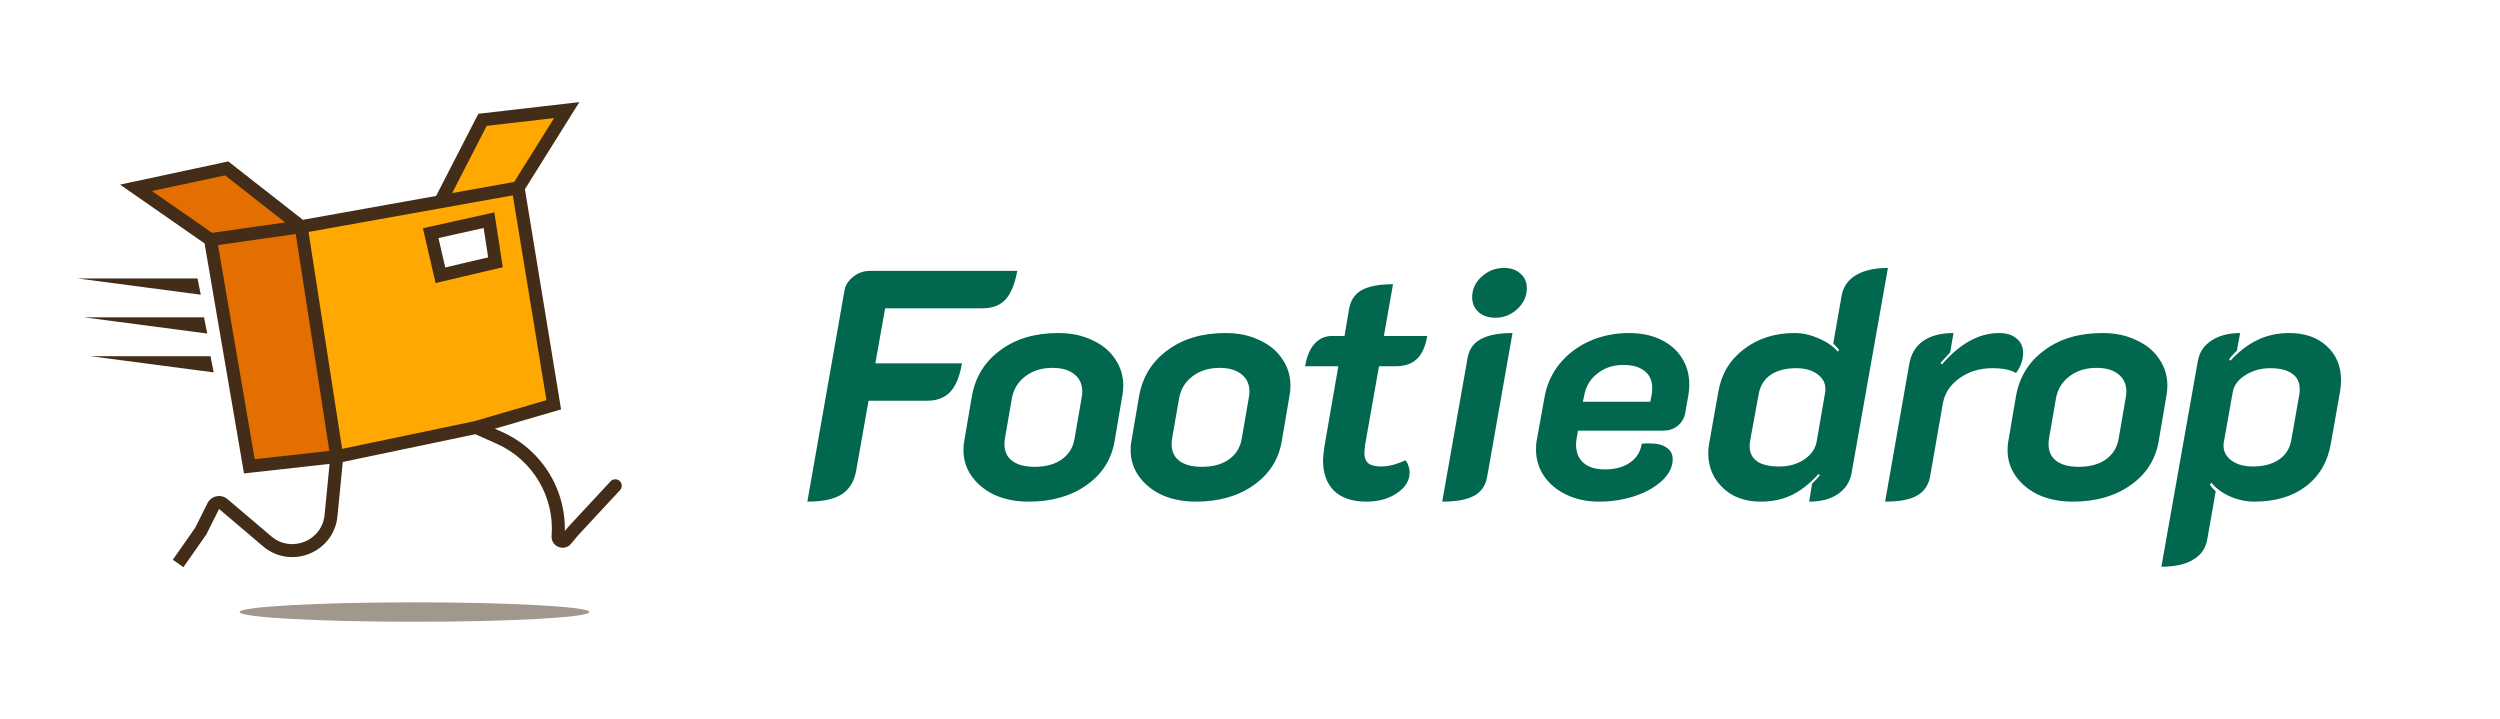 <svg width="386" height="111" viewBox="0 0 386 111" fill="none" xmlns="http://www.w3.org/2000/svg">
<rect width="386" height="111" fill="white"/>
<path d="M130.382 44.889C130.516 44.051 130.968 43.331 131.739 42.728C132.509 42.125 133.364 41.824 134.302 41.824H157.066C156.697 43.834 156.094 45.308 155.257 46.246C154.419 47.15 153.23 47.603 151.689 47.603H136.663L135.156 56.095H148.523C148.188 58.105 147.585 59.579 146.714 60.517C145.843 61.422 144.654 61.874 143.146 61.874H134.101L132.191 72.678C131.89 74.353 131.136 75.576 129.93 76.347C128.757 77.084 126.998 77.452 124.653 77.452L130.382 44.889ZM158.811 77.452C156.901 77.452 155.176 77.117 153.635 76.447C152.127 75.744 150.938 74.789 150.067 73.583C149.196 72.377 148.76 71.02 148.76 69.513C148.76 68.943 148.794 68.507 148.861 68.206L150.067 61.12C150.603 58.172 152.06 55.827 154.439 54.085C156.818 52.309 159.799 51.422 163.384 51.422C165.394 51.422 167.153 51.79 168.66 52.527C170.201 53.231 171.374 54.202 172.178 55.442C173.015 56.648 173.434 58.022 173.434 59.563C173.434 60.099 173.384 60.618 173.283 61.12L172.077 68.206C171.575 71.02 170.118 73.265 167.705 74.94C165.327 76.615 162.362 77.452 158.811 77.452ZM159.766 72.075C161.441 72.075 162.814 71.707 163.886 70.97C164.992 70.199 165.662 69.144 165.896 67.804L167.002 61.422C167.069 61.02 167.102 60.702 167.102 60.467C167.102 59.328 166.7 58.44 165.896 57.804C165.092 57.134 163.953 56.799 162.479 56.799C160.838 56.799 159.447 57.234 158.308 58.105C157.203 58.943 156.516 60.048 156.248 61.422L155.142 67.804C155.109 68.005 155.092 68.273 155.092 68.608C155.092 69.713 155.494 70.568 156.298 71.171C157.102 71.774 158.258 72.075 159.766 72.075ZM184.624 77.452C182.714 77.452 180.989 77.117 179.448 76.447C177.94 75.744 176.751 74.789 175.88 73.583C175.009 72.377 174.574 71.02 174.574 69.513C174.574 68.943 174.607 68.507 174.674 68.206L175.88 61.12C176.416 58.172 177.873 55.827 180.252 54.085C182.631 52.309 185.612 51.422 189.197 51.422C191.207 51.422 192.966 51.79 194.473 52.527C196.014 53.231 197.187 54.202 197.991 55.442C198.828 56.648 199.247 58.022 199.247 59.563C199.247 60.099 199.197 60.618 199.096 61.12L197.89 68.206C197.388 71.02 195.931 73.265 193.519 74.94C191.14 76.615 188.175 77.452 184.624 77.452ZM185.579 72.075C187.254 72.075 188.627 71.707 189.699 70.97C190.805 70.199 191.475 69.144 191.709 67.804L192.815 61.422C192.882 61.02 192.915 60.702 192.915 60.467C192.915 59.328 192.513 58.44 191.709 57.804C190.905 57.134 189.766 56.799 188.292 56.799C186.651 56.799 185.26 57.234 184.121 58.105C183.016 58.943 182.329 60.048 182.061 61.422L180.956 67.804C180.922 68.005 180.905 68.273 180.905 68.608C180.905 69.713 181.307 70.568 182.111 71.171C182.915 71.774 184.071 72.075 185.579 72.075ZM210.959 77.452C208.815 77.452 207.157 76.9 205.985 75.794C204.845 74.655 204.276 73.08 204.276 71.07C204.276 70.702 204.343 70.015 204.477 69.01L206.638 56.547H201.512C201.747 55.073 202.216 53.934 202.919 53.13C203.656 52.293 204.561 51.874 205.633 51.874H207.593L208.296 47.703C208.531 46.363 209.184 45.392 210.256 44.788C211.361 44.185 212.97 43.884 215.08 43.884L213.673 51.874H220.357C220.089 53.516 219.553 54.705 218.749 55.442C217.978 56.179 216.889 56.547 215.482 56.547H212.919L210.758 68.759C210.691 69.362 210.658 69.747 210.658 69.915C210.658 70.651 210.859 71.188 211.261 71.522C211.663 71.858 212.316 72.025 213.221 72.025C214.36 72.025 215.616 71.707 216.99 71.07C217.191 71.271 217.341 71.539 217.442 71.874C217.576 72.209 217.643 72.561 217.643 72.93C217.643 74.203 216.99 75.275 215.683 76.146C214.41 77.017 212.836 77.452 210.959 77.452ZM230.869 49.06C229.831 49.06 228.976 48.775 228.306 48.206C227.636 47.603 227.301 46.832 227.301 45.894C227.301 44.654 227.787 43.599 228.758 42.728C229.73 41.824 230.886 41.371 232.226 41.371C233.264 41.371 234.102 41.656 234.738 42.226C235.409 42.795 235.744 43.549 235.744 44.487C235.744 45.727 235.258 46.799 234.286 47.703C233.315 48.608 232.176 49.06 230.869 49.06ZM226.598 55.241C226.832 53.934 227.502 52.98 228.608 52.377C229.747 51.74 231.388 51.422 233.532 51.422L229.613 73.633C229.378 74.973 228.708 75.945 227.603 76.548C226.497 77.151 224.856 77.452 222.678 77.452L226.598 55.241ZM246.908 77.452C245.032 77.452 243.357 77.1 241.883 76.397C240.409 75.693 239.253 74.739 238.416 73.533C237.578 72.293 237.16 70.919 237.16 69.412C237.16 68.809 237.193 68.357 237.26 68.055L238.466 61.372C238.801 59.429 239.572 57.703 240.778 56.196C242.017 54.688 243.558 53.516 245.401 52.678C247.277 51.84 249.321 51.422 251.532 51.422C253.374 51.422 254.999 51.757 256.406 52.427C257.813 53.097 258.902 54.035 259.672 55.241C260.443 56.447 260.828 57.821 260.828 59.362C260.828 59.898 260.778 60.467 260.678 61.07L260.175 63.884C260.008 64.655 259.605 65.291 258.969 65.794C258.366 66.263 257.646 66.497 256.808 66.497H243.642L243.441 67.603C243.374 68.072 243.341 68.407 243.341 68.608C243.341 69.847 243.726 70.802 244.496 71.472C245.267 72.142 246.372 72.477 247.813 72.477C249.388 72.477 250.677 72.126 251.682 71.422C252.687 70.719 253.29 69.747 253.491 68.507C253.793 68.474 254.195 68.457 254.698 68.457C255.837 68.457 256.708 68.675 257.311 69.11C257.947 69.513 258.265 70.115 258.265 70.919C258.265 72.059 257.746 73.131 256.708 74.136C255.669 75.141 254.279 75.945 252.537 76.548C250.795 77.151 248.919 77.452 246.908 77.452ZM254.798 62.025L254.999 61.07C255.066 60.802 255.1 60.417 255.1 59.914C255.1 58.775 254.714 57.904 253.944 57.301C253.173 56.665 252.068 56.346 250.627 56.346C249.086 56.346 247.763 56.782 246.657 57.653C245.552 58.49 244.865 59.63 244.597 61.07L244.396 62.025H254.798ZM271.846 77.452C270.271 77.452 268.864 77.134 267.625 76.498C266.419 75.828 265.464 74.923 264.761 73.784C264.09 72.645 263.755 71.372 263.755 69.965C263.755 69.462 263.806 68.943 263.906 68.407L265.313 60.467C265.782 57.754 267.089 55.576 269.233 53.934C271.411 52.259 274.024 51.422 277.072 51.422C278.312 51.422 279.535 51.69 280.741 52.226C281.98 52.728 282.985 53.415 283.756 54.286L283.957 54.035C283.823 53.834 283.521 53.499 283.052 53.03L284.359 45.593C284.627 44.219 285.364 43.18 286.57 42.477C287.809 41.74 289.451 41.371 291.495 41.371L285.866 73.131C285.598 74.471 284.895 75.526 283.756 76.296C282.617 77.067 281.143 77.452 279.334 77.452L279.786 74.688C280.355 74.119 280.757 73.683 280.992 73.382L280.791 73.181C279.417 74.688 278.027 75.777 276.62 76.447C275.213 77.117 273.622 77.452 271.846 77.452ZM274.71 72.025C276.184 72.025 277.458 71.673 278.53 70.97C279.635 70.233 280.288 69.311 280.489 68.206L281.796 60.618C281.829 60.484 281.846 60.3 281.846 60.065C281.846 59.127 281.427 58.356 280.59 57.754C279.752 57.151 278.664 56.849 277.323 56.849C275.682 56.849 274.359 57.201 273.354 57.904C272.382 58.574 271.779 59.546 271.545 60.819L270.238 67.955C270.171 68.357 270.137 68.641 270.137 68.809C270.137 70.953 271.662 72.025 274.71 72.025ZM307.647 56.849C305.67 56.849 303.962 57.368 302.521 58.407C301.081 59.445 300.226 60.769 299.958 62.377L297.999 73.633C297.731 74.973 297.044 75.945 295.938 76.548C294.866 77.151 293.241 77.452 291.064 77.452L294.783 56.246C295.051 54.671 295.754 53.482 296.893 52.678C298.066 51.84 299.64 51.422 301.617 51.422L301.114 54.387C300.243 55.325 299.741 55.877 299.607 56.045L299.858 56.246C302.639 53.03 305.57 51.422 308.652 51.422C309.825 51.422 310.729 51.706 311.366 52.276C312.036 52.812 312.371 53.566 312.371 54.537C312.371 55.073 312.27 55.609 312.069 56.145C311.868 56.681 311.6 57.167 311.265 57.603C310.461 57.1 309.255 56.849 307.647 56.849ZM320.02 77.452C318.11 77.452 316.385 77.117 314.844 76.447C313.336 75.744 312.147 74.789 311.276 73.583C310.405 72.377 309.969 71.02 309.969 69.513C309.969 68.943 310.003 68.507 310.07 68.206L311.276 61.12C311.812 58.172 313.269 55.827 315.648 54.085C318.026 52.309 321.008 51.422 324.593 51.422C326.603 51.422 328.361 51.79 329.869 52.527C331.41 53.231 332.583 54.202 333.387 55.442C334.224 56.648 334.643 58.022 334.643 59.563C334.643 60.099 334.593 60.618 334.492 61.12L333.286 68.206C332.784 71.02 331.326 73.265 328.914 74.94C326.536 76.615 323.571 77.452 320.02 77.452ZM320.974 72.075C322.649 72.075 324.023 71.707 325.095 70.97C326.201 70.199 326.871 69.144 327.105 67.804L328.211 61.422C328.278 61.02 328.311 60.702 328.311 60.467C328.311 59.328 327.909 58.44 327.105 57.804C326.301 57.134 325.162 56.799 323.688 56.799C322.046 56.799 320.656 57.234 319.517 58.105C318.412 58.943 317.725 60.048 317.457 61.422L316.351 67.804C316.318 68.005 316.301 68.273 316.301 68.608C316.301 69.713 316.703 70.568 317.507 71.171C318.311 71.774 319.467 72.075 320.974 72.075ZM339.344 55.743C339.579 54.403 340.282 53.348 341.455 52.578C342.627 51.807 344.101 51.422 345.877 51.422L345.374 54.135C344.905 54.571 344.503 55.023 344.168 55.492L344.369 55.693C345.743 54.219 347.15 53.147 348.591 52.477C350.065 51.773 351.689 51.422 353.465 51.422C355.877 51.422 357.803 52.092 359.244 53.432C360.718 54.772 361.455 56.531 361.455 58.708C361.455 59.278 361.405 59.864 361.304 60.467L359.897 68.407C359.428 71.254 358.138 73.482 356.028 75.09C353.951 76.665 351.304 77.452 348.088 77.452C346.815 77.452 345.559 77.184 344.319 76.648C343.113 76.112 342.158 75.409 341.455 74.538L341.204 74.789C341.405 75.157 341.706 75.509 342.108 75.844L340.802 83.281C340.567 84.655 339.847 85.694 338.641 86.397C337.468 87.134 335.827 87.503 333.716 87.503L339.344 55.743ZM347.837 72.025C349.478 72.025 350.818 71.673 351.857 70.97C352.896 70.266 353.532 69.278 353.767 68.005L355.023 60.869C355.056 60.668 355.073 60.4 355.073 60.065C355.073 59.026 354.688 58.239 353.917 57.703C353.147 57.134 352.024 56.849 350.55 56.849C349.076 56.849 347.77 57.218 346.631 57.955C345.525 58.658 344.889 59.546 344.721 60.618L343.364 68.256C343.331 68.39 343.314 68.574 343.314 68.809C343.314 69.747 343.733 70.517 344.57 71.121C345.408 71.724 346.497 72.025 347.837 72.025Z" fill="#01674F"/>
<ellipse cx="64" cy="94.5" rx="27" ry="1.5" fill="#432C18" fill-opacity="0.49"/>
<path d="M35 26L21 29L32.5 37L46.5 35L35 26Z" fill="#E36F00"/>
<path d="M80 29L87.5 17L74.5 18.5L68 31.149L80 29Z" fill="#FFA801"/>
<path fill-rule="evenodd" clip-rule="evenodd" d="M68 31.149L46.5 35L52 70.5L73.5 66L85.5 62.5L80 29L68 31.149ZM75.5 34L66.5 36L68 42.5L76.5 40.5L75.5 34Z" fill="#FFA801"/>
<path d="M46.5 35L32.5 37L38.5 72L52 70.5L46.5 35Z" fill="#E36F00"/>
<path d="M21 29L20.791 28.022L18.537 28.505L20.429 29.821L21 29ZM35 26L35.616 25.212L35.248 24.924L34.791 25.022L35 26ZM87.5 17L88.348 17.53L89.449 15.768L87.385 16.007L87.5 17ZM74.5 18.5L74.385 17.507L73.855 17.568L73.611 18.043L74.5 18.5ZM68 31.149L68.176 32.134L68 31.149ZM38.5 72L37.514 72.169L37.674 73.098L38.61 72.994L38.5 72ZM85.5 62.5L85.78 63.46L86.63 63.212L86.487 62.338L85.5 62.5ZM95.733 75.68C96.109 75.276 96.085 74.643 95.68 74.267C95.276 73.891 94.643 73.915 94.267 74.32L95.733 75.68ZM88.5 82L87.767 81.32L87.749 81.339L87.732 81.36L88.5 82ZM31 82L31.819 82.573L31.861 82.513L31.894 82.447L31 82ZM66.5 36L66.283 35.024L65.299 35.242L65.526 36.225L66.5 36ZM75.5 34L76.488 33.848L76.326 32.792L75.283 33.024L75.5 34ZM76.5 40.5L76.729 41.473L77.629 41.262L77.488 40.348L76.5 40.5ZM68 42.5L67.026 42.725L67.251 43.703L68.229 43.473L68 42.5ZM87.401 83.319L88.169 83.959L87.401 83.319ZM34.472 77.824L35.119 77.062L34.472 77.824ZM41.26 83.584L41.907 82.821L41.26 83.584ZM21.209 29.978L35.209 26.978L34.791 25.022L20.791 28.022L21.209 29.978ZM34.384 26.788L45.884 35.788L47.116 34.212L35.616 25.212L34.384 26.788ZM80.848 29.53L88.348 17.53L86.652 16.47L79.152 28.47L80.848 29.53ZM87.385 16.007L74.385 17.507L74.615 19.493L87.615 17.993L87.385 16.007ZM46.676 35.984L68.176 32.134L67.824 30.165L46.324 34.016L46.676 35.984ZM68.176 32.134L80.176 29.984L79.824 28.016L67.824 30.165L68.176 32.134ZM73.611 18.043L67.111 30.692L68.889 31.606L75.389 18.957L73.611 18.043ZM20.429 29.821L31.929 37.821L33.071 36.179L21.571 28.179L20.429 29.821ZM32.641 37.99L46.641 35.99L46.359 34.01L32.359 36.01L32.641 37.99ZM45.512 35.153L51.012 70.653L52.988 70.347L47.488 34.847L45.512 35.153ZM51.89 69.506L38.39 71.006L38.61 72.994L52.11 71.494L51.89 69.506ZM39.486 71.831L33.486 36.831L31.514 37.169L37.514 72.169L39.486 71.831ZM79.013 29.162L84.513 62.662L86.487 62.338L80.987 28.838L79.013 29.162ZM51.005 70.403L50.118 79.494L52.108 79.689L52.995 70.597L51.005 70.403ZM41.907 82.821L35.119 77.062L33.825 78.587L40.612 84.346L41.907 82.821ZM85.22 61.54L73.22 65.04L73.78 66.96L85.78 63.46L85.22 61.54ZM73.295 65.021L51.795 69.521L52.205 71.479L73.705 66.979L73.295 65.021ZM88.169 83.959L89.268 82.64L87.732 81.36L86.633 82.678L88.169 83.959ZM89.233 82.68L95.733 75.68L94.267 74.32L87.767 81.32L89.233 82.68ZM32.036 77.692L30.106 81.553L31.894 82.447L33.825 78.587L32.036 77.692ZM30.181 81.427L26.681 86.427L28.319 87.573L31.819 82.573L30.181 81.427ZM66.717 36.976L75.717 34.976L75.283 33.024L66.283 35.024L66.717 36.976ZM74.512 34.152L75.512 40.652L77.488 40.348L76.488 33.848L74.512 34.152ZM76.271 39.527L67.771 41.527L68.229 43.473L76.729 41.473L76.271 39.527ZM68.974 42.275L67.474 35.775L65.526 36.225L67.026 42.725L68.974 42.275ZM73.094 66.914L76.679 68.507L77.492 66.68L73.906 65.086L73.094 66.914ZM76.679 68.507C82.236 70.977 85.637 76.678 85.171 82.741L87.165 82.894C87.696 75.987 83.822 69.493 77.492 66.68L76.679 68.507ZM86.633 82.678C86.667 82.637 86.728 82.596 86.804 82.579C86.873 82.564 86.933 82.574 86.978 82.592C87.023 82.611 87.073 82.645 87.111 82.704C87.154 82.769 87.169 82.841 87.165 82.894L85.171 82.741C85.044 84.391 87.11 85.23 88.169 83.959L86.633 82.678ZM35.119 77.062C34.13 76.223 32.616 76.532 32.036 77.692L33.825 78.587L33.825 78.587L35.119 77.062ZM50.118 79.494C49.726 83.51 44.983 85.432 41.907 82.821L40.612 84.346C44.92 88.001 51.56 85.311 52.108 79.689L50.118 79.494Z" fill="#432C18"/>
<path d="M30.5 43L31 45.5L12 43H30.5Z" fill="#432C18"/>
<path d="M31.5 49L32 51.5L13 49H31.5Z" fill="#432C18"/>
<path d="M32.5 55L33 57.5L14 55H32.5Z" fill="#432C18"/>
</svg>
